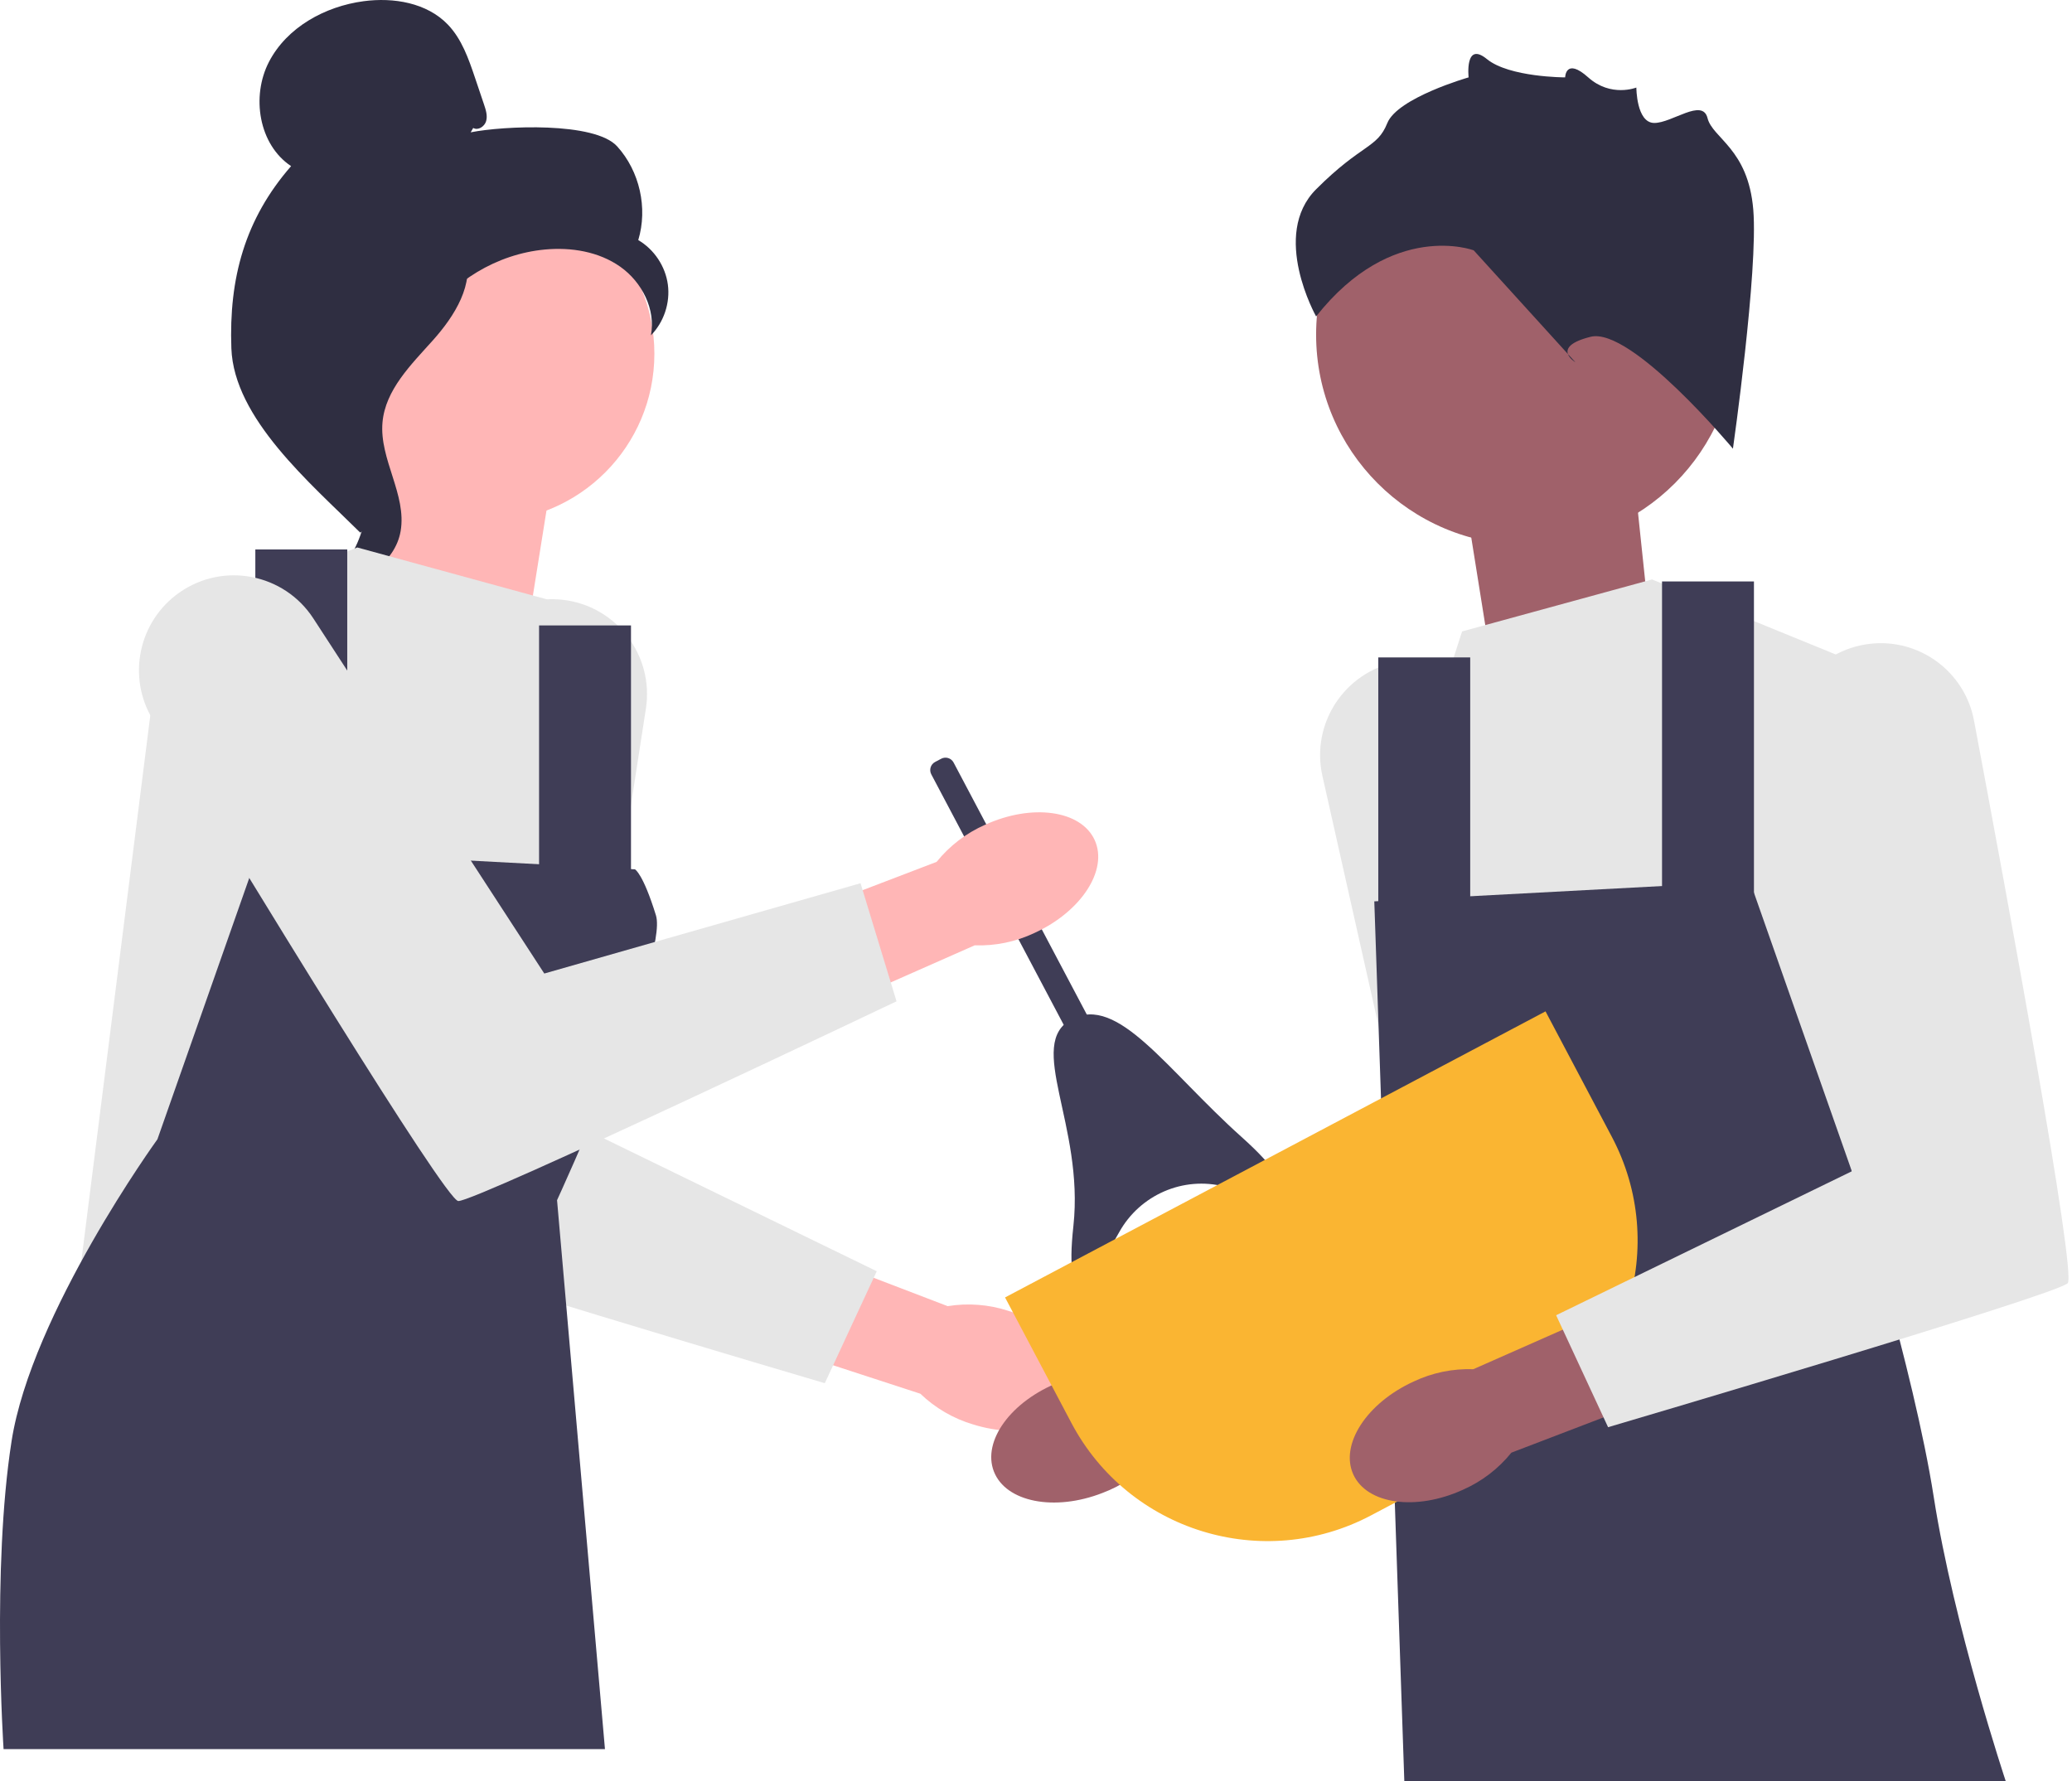 <svg width="228" height="196" viewBox="0 0 228 196" fill="none" xmlns="http://www.w3.org/2000/svg">
<g clip-path="url(#clip0_1_3956)">
<path d="M110.971 144.255C116.389 145.947 119.909 150.116 118.833 153.566C117.756 157.016 112.492 158.441 107.072 156.749C104.898 156.102 102.91 154.944 101.274 153.371L78.407 145.914L82.133 135.25L104.28 143.734C106.52 143.37 108.814 143.549 110.971 144.255Z" fill="#FFB6B6"/>
<path d="M61.983 66.011H61.983C56.53 65.365 51.51 69.053 50.494 74.452C46.871 93.712 39.176 135.359 40.19 136.373C41.509 137.693 90.76 152.215 90.76 152.215L96.477 139.893L63.936 124.052L71.073 77.988C71.979 72.14 67.855 66.707 61.983 66.011Z" fill="#E6E6E6"/>
<path d="M121.319 164.288C116.032 166.355 110.681 165.3 109.367 161.933C108.054 158.566 111.275 154.162 116.564 152.096C118.665 151.241 120.94 150.903 123.199 151.109L145.711 142.636L149.459 153.292L126.869 160.513C125.346 162.197 123.443 163.492 121.319 164.288Z" fill="#A0616A"/>
<path d="M153.782 72.829H153.782C159.179 71.817 164.436 75.159 165.812 80.478C170.72 99.45 181.194 140.486 180.251 141.566C179.024 142.972 130.858 160.773 130.858 160.773L124.327 148.864L155.731 130.869L145.517 85.389C144.22 79.616 147.97 73.918 153.782 72.829Z" fill="#E6E6E6"/>
<path d="M58.12 68.778L60.803 52.003L42.698 44.622L40.016 70.12L58.12 68.778Z" fill="#FFB6B6"/>
<path d="M163.857 71.418L161.175 54.643L179.28 47.262L181.962 72.76L163.857 71.418Z" fill="#A0616A"/>
<path d="M53.545 57.395C63.742 57.395 72.007 49.124 72.007 38.921C72.007 28.717 63.742 20.446 53.545 20.446C43.349 20.446 35.083 28.717 35.083 38.921C35.083 49.124 43.349 57.395 53.545 57.395Z" fill="#FFB6B6"/>
<path d="M52.072 14.082C52.606 14.395 53.322 13.922 53.493 13.328C53.664 12.733 53.465 12.101 53.267 11.515L52.271 8.562C51.564 6.468 50.814 4.301 49.284 2.708C46.975 0.302 43.305 -0.31 40.001 0.134C35.758 0.703 31.572 3.002 29.599 6.804C27.627 10.605 28.466 15.91 32.031 18.282C26.951 24.109 25.18 30.603 25.459 38.331C25.739 46.059 34.155 53.171 39.643 58.615C40.869 57.872 41.983 54.388 41.309 53.122C40.635 51.856 41.601 50.39 40.766 49.224C39.931 48.058 39.233 49.914 40.077 48.755C40.609 48.024 38.531 46.341 39.322 45.903C43.151 43.785 44.424 39.01 46.829 35.353C49.729 30.942 54.693 27.955 59.946 27.46C62.84 27.187 65.896 27.681 68.268 29.362C70.64 31.044 72.175 34.048 71.625 36.904C73.05 35.456 73.759 33.335 73.491 31.322C73.224 29.308 71.986 27.446 70.233 26.421C71.299 22.894 70.386 18.837 67.912 16.108C65.438 13.379 55.404 13.844 51.792 14.562" fill="#2F2E41"/>
<path d="M51.511 27.567C46.728 28.084 43.274 32.23 40.358 36.059C38.677 38.266 36.916 40.703 36.959 43.477C37.001 46.282 38.876 48.688 39.771 51.347C41.235 55.692 39.808 60.862 36.323 63.839C39.767 64.493 43.49 61.909 44.084 58.452C44.776 54.428 41.728 50.544 42.089 46.477C42.407 42.894 45.229 40.136 47.628 37.457C50.027 34.778 52.28 31.222 51.176 27.799" fill="#2F2E41"/>
<path d="M60.212 65.965L39.31 60.244L17.762 69.045L8.528 142.094L61.297 143.854V132.071C61.297 132.071 70.532 120.531 68.773 103.809L67.014 87.087L60.212 65.965Z" fill="#E6E6E6"/>
<path d="M69.873 95.668L28.536 93.468L17.323 125.372C17.323 125.372 3.471 144.514 1.272 158.596C-0.927 172.677 0.393 192.48 0.393 192.48H66.569L61.297 132.071C61.297 132.071 73.605 105.349 72.179 100.729C70.752 96.108 69.873 95.668 69.873 95.668Z" fill="#3F3D56"/>
<path d="M38.211 60.464H28.097V97.869H38.211V60.464Z" fill="#3F3D56"/>
<path d="M69.433 68.825H59.319V99.629H69.433V68.825Z" fill="#3F3D56"/>
<path d="M160.886 69.485L181.788 63.765L203.336 72.566L212.57 145.614L159.801 147.374V135.592C159.801 135.592 154.403 123.546 159.581 107.55C164.638 91.928 154.084 90.608 154.084 90.608L160.886 69.485Z" fill="#E6E6E6"/>
<path d="M151.226 99.189L192.562 96.989L203.775 128.892C203.775 128.892 210.592 150.675 212.79 164.756C214.989 178.838 220.706 196 220.706 196H154.529L152.545 137.913L151.226 99.189Z" fill="#3F3D56"/>
<path d="M182.888 101.389H193.002V63.985H182.888V101.389Z" fill="#3F3D56"/>
<path d="M151.665 103.149H161.78V72.346H151.665V103.149Z" fill="#3F3D56"/>
<path d="M167.946 59.963C180.716 59.963 191.069 49.603 191.069 36.824C191.069 24.044 180.716 13.685 167.946 13.685C155.175 13.685 144.823 24.044 144.823 36.824C144.823 49.603 155.175 59.963 167.946 59.963Z" fill="#A0616A"/>
<path d="M190.69 49.376C190.69 49.376 179.503 35.942 175.028 37.062C170.553 38.181 173.35 39.861 173.35 39.861L162.163 27.546C162.163 27.546 153.213 24.188 144.823 34.823C144.823 34.823 139.789 25.867 144.823 20.829C149.857 15.791 151.535 16.351 152.654 13.553C153.773 10.754 161.604 8.515 161.604 8.515C161.604 8.515 161.154 4.486 163.616 6.501C166.078 8.515 172.227 8.515 172.227 8.515C172.227 8.515 172.262 6.276 174.764 8.515C177.266 10.754 180.062 9.634 180.062 9.634C180.062 9.634 180.062 13.508 182.02 13.53C183.978 13.553 187.334 10.754 187.893 12.993C188.453 15.232 192.368 16.351 192.928 23.068C193.487 29.785 190.69 49.376 190.69 49.376V49.376Z" fill="#2F2E41"/>
<path d="M104.932 83.912L122.834 117.78L120.38 119.079L102.478 85.212C102.218 84.72 102.406 84.11 102.897 83.85L103.571 83.493C104.062 83.233 104.672 83.421 104.932 83.912Z" fill="#3F3D56"/>
<path d="M134.757 130.579C130.203 129.404 125.438 131.485 123.152 135.599C120.29 140.75 117.021 144.976 118.116 134.904C119.321 123.816 112.821 114.861 117.929 112.157C123.038 109.452 128.313 117.671 136.615 125.112C144.31 132.008 139.873 131.899 134.757 130.579Z" fill="#3F3D56"/>
<path d="M108.394 90.764C113.557 88.405 118.959 89.158 120.458 92.447C121.958 95.735 118.988 100.312 113.823 102.671C111.773 103.642 109.52 104.107 107.253 104.028L85.25 113.747L80.913 103.318L103.064 94.844C104.489 93.077 106.317 91.678 108.394 90.764Z" fill="#FFB6B6"/>
<path d="M19.729 65.214L19.729 65.214C15.237 68.374 13.958 74.474 16.803 79.173C26.95 95.935 48.996 132.088 50.427 132.167C52.29 132.269 98.652 110.189 98.652 110.189L94.692 97.195L59.893 107.132L34.485 68.062C31.26 63.102 24.566 61.81 19.729 65.214Z" fill="#E6E6E6"/>
<path d="M110.594 142.776L170.067 111.295L177.368 125.106C183.666 137.02 179.113 151.808 167.208 158.111L150.877 166.755C138.971 173.057 124.193 168.501 117.895 156.587L110.594 142.776Z" fill="#FAB532"/>
<path d="M160.982 163.938C155.819 166.298 150.417 165.545 148.917 162.257C147.417 158.968 150.386 154.391 155.551 152.031C157.601 151.06 159.854 150.594 162.121 150.673L184.122 140.951L188.461 151.38L166.311 159.857C164.886 161.624 163.058 163.023 160.982 163.938Z" fill="#A0616A"/>
<path d="M205.729 70.852H205.729C211.181 70.206 216.202 73.893 217.217 79.293C220.84 98.552 228.535 140.2 227.522 141.214C226.202 142.534 176.951 157.055 176.951 157.055L171.234 144.734L203.775 128.892L196.639 82.828C195.733 76.981 199.856 71.548 205.729 70.852Z" fill="#E6E6E6"/>
</g>
<defs>
<clipPath id="clip0_1_3956">
<rect width="227.613" height="196" fill="white"/>
</clipPath>
</defs>
</svg>
